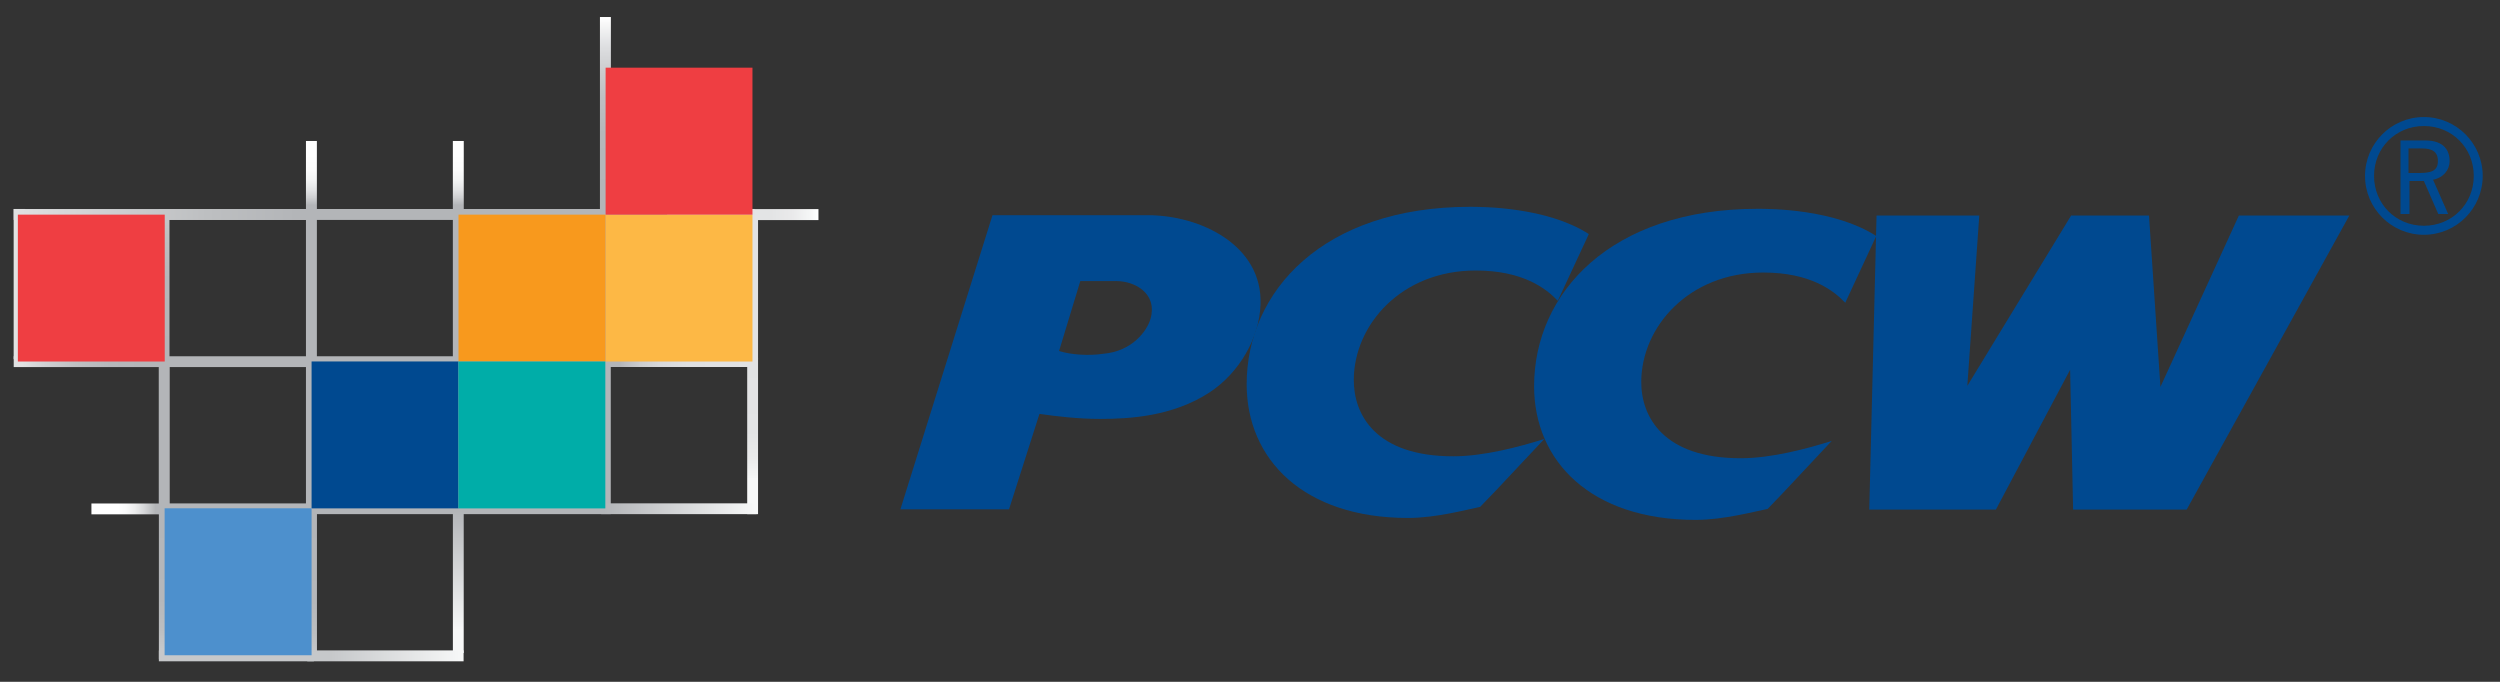 <?xml version="1.0" encoding="utf-8"?>
<!-- Generator: Adobe Illustrator 16.0.0, SVG Export Plug-In . SVG Version: 6.00 Build 0)  -->
<!DOCTYPE svg PUBLIC "-//W3C//DTD SVG 1.1//EN" "http://www.w3.org/Graphics/SVG/1.1/DTD/svg11.dtd">
<svg version="1.1" id="Layer_1" xmlns="http://www.w3.org/2000/svg" xmlns:xlink="http://www.w3.org/1999/xlink" x="0px" y="0px"
	 width="308px" height="84px" viewBox="0 0 308 84" enable-background="new 0 0 308 84" xml:space="preserve">
<rect x="0" y="0" width="308" height="84" fill="#333333" stroke="none"/>
<g>
	<g>
		<g>
			<path fill="#B3B5B8" d="M73.913,27.078v16.81H57.129v-16.81H73.913z M39.047,62.019V45.224h16.764v16.795H39.047z M57.129,45.224
				h16.783v16.795H57.129V45.224z M37.694,62.019H20.909V45.224h16.785V62.019z M20.856,27.093h16.838v16.795H20.856V27.093z
				 M55.792,27.093v16.795H39.04V27.093H55.792z M75.25,25.752H19.555l0.006,37.593h55.686L75.25,25.752z"/>
			<rect x="92.055" y="26.687" fill="#E1E2E3" width="1.336" height="17.568"/>
			<linearGradient id="SVGID_1_" gradientUnits="userSpaceOnUse" x1="20.002" y1="62.698" x2="11.231" y2="62.698">
				<stop  offset="0.1" style="stop-color:#B3B5B8"/>
				<stop  offset="0.108" style="stop-color:#B5B7BA"/>
				<stop  offset="0.249" style="stop-color:#D5D6D8"/>
				<stop  offset="0.385" style="stop-color:#ECEDED"/>
				<stop  offset="0.513" style="stop-color:#FAFAFB"/>
				<stop  offset="0.624" style="stop-color:#FFFFFF"/>
			</linearGradient>
			<rect x="11.264" y="62.029" fill="url(#SVGID_1_)" width="8.771" height="1.337"/>
			
				<linearGradient id="SVGID_2_" gradientUnits="userSpaceOnUse" x1="308.062" y1="-941.251" x2="308.062" y2="-884.548" gradientTransform="matrix(0.288 0 0 0.288 -32.259 332.363)">
				<stop  offset="0.1" style="stop-color:#B3B5B8"/>
				<stop  offset="1" style="stop-color:#F7F8F8"/>
			</linearGradient>
			<rect x="55.795" y="62.882" fill="url(#SVGID_2_)" width="1.334" height="17.571"/>
			
				<linearGradient id="SVGID_3_" gradientUnits="userSpaceOnUse" x1="365.112" y1="-970.465" x2="365.112" y2="-913.778" gradientTransform="matrix(0.288 0 0 0.288 -12.428 322.158)">
				<stop  offset="0.1" style="stop-color:#E1E2E3"/>
				<stop  offset="0.649" style="stop-color:#E3E4E5"/>
				<stop  offset="0.846" style="stop-color:#EAEBEB"/>
				<stop  offset="0.987" style="stop-color:#F5F6F6"/>
				<stop  offset="1" style="stop-color:#F7F8F8"/>
			</linearGradient>
			<rect x="92.055" y="44.151" fill="url(#SVGID_3_)" width="1.336" height="19.193"/>
			<linearGradient id="SVGID_4_" gradientUnits="userSpaceOnUse" x1="38.367" y1="26.146" x2="38.367" y2="17.317">
				<stop  offset="0.1" style="stop-color:#B3B5B8"/>
				<stop  offset="0.103" style="stop-color:#B4B6B9"/>
				<stop  offset="0.207" style="stop-color:#CFD0D2"/>
				<stop  offset="0.319" style="stop-color:#E4E5E6"/>
				<stop  offset="0.443" style="stop-color:#F3F4F4"/>
				<stop  offset="0.589" style="stop-color:#FCFCFC"/>
				<stop  offset="0.809" style="stop-color:#FFFFFF"/>
			</linearGradient>
			<rect x="37.694" y="17.369" fill="url(#SVGID_4_)" width="1.346" height="8.793"/>
			<linearGradient id="SVGID_5_" gradientUnits="userSpaceOnUse" x1="74.586" y1="26.281" x2="74.586" y2="2.255">
				<stop  offset="0.1" style="stop-color:#B3B5B8"/>
				<stop  offset="0.412" style="stop-color:#B5B7BA"/>
				<stop  offset="0.591" style="stop-color:#BEBFC2"/>
				<stop  offset="0.736" style="stop-color:#CCCDCF"/>
				<stop  offset="0.863" style="stop-color:#DFE0E2"/>
				<stop  offset="0.977" style="stop-color:#F9F9F9"/>
				<stop  offset="1" style="stop-color:#FFFFFF"/>
			</linearGradient>
			<rect x="73.913" y="2.097" fill="url(#SVGID_5_)" width="1.348" height="24.354"/>
			<linearGradient id="SVGID_6_" gradientUnits="userSpaceOnUse" x1="56.463" y1="26.146" x2="56.463" y2="17.317">
				<stop  offset="0.1" style="stop-color:#B3B5B8"/>
				<stop  offset="0.103" style="stop-color:#B4B6B9"/>
				<stop  offset="0.207" style="stop-color:#CFD0D2"/>
				<stop  offset="0.319" style="stop-color:#E4E5E6"/>
				<stop  offset="0.443" style="stop-color:#F3F4F4"/>
				<stop  offset="0.589" style="stop-color:#FCFCFC"/>
				<stop  offset="0.809" style="stop-color:#FFFFFF"/>
			</linearGradient>
			<rect x="55.792" y="17.369" fill="url(#SVGID_6_)" width="1.344" height="8.793"/>
			
				<linearGradient id="SVGID_7_" gradientUnits="userSpaceOnUse" x1="251.948" y1="-873.499" x2="314.195" y2="-873.499" gradientTransform="matrix(0.288 0 0 0.288 -33.561 332.369)">
				<stop  offset="0.1" style="stop-color:#C6C8CA"/>
				<stop  offset="1" style="stop-color:#F7F8F8"/>
			</linearGradient>
			<rect x="37.856" y="80.129" fill="url(#SVGID_7_)" width="19.258" height="1.344"/>
			<rect x="19.573" y="80.144" fill="#C6C8CA" width="19.098" height="1.329"/>
			
				<linearGradient id="SVGID_8_" gradientUnits="userSpaceOnUse" x1="803.358" y1="-508.584" x2="845.13" y2="-508.584" gradientTransform="matrix(0.446 0 0 0.446 -283.211 253.404)">
				<stop  offset="0" style="stop-color:#B3B5B8"/>
				<stop  offset="0.475" style="stop-color:#B5B7BA"/>
				<stop  offset="0.646" style="stop-color:#BCBDC0"/>
				<stop  offset="0.768" style="stop-color:#C7C9CB"/>
				<stop  offset="0.867" style="stop-color:#D8D9DB"/>
				<stop  offset="0.951" style="stop-color:#EEEFEF"/>
				<stop  offset="1" style="stop-color:#FFFFFF"/>
			</linearGradient>
			<rect x="73.915" y="25.745" fill="url(#SVGID_8_)" width="19.041" height="1.354"/>
			
				<linearGradient id="SVGID_9_" gradientUnits="userSpaceOnUse" x1="549.376" y1="-334.891" x2="597.931" y2="-334.891" gradientTransform="matrix(0.384 0 0 0.384 -136.512 173.144)">
				<stop  offset="0.1" style="stop-color:#B3B5B8"/>
				<stop  offset="0.135" style="stop-color:#BBBCBF"/>
				<stop  offset="0.242" style="stop-color:#CCCDCF"/>
				<stop  offset="0.374" style="stop-color:#D8D9DB"/>
				<stop  offset="0.553" style="stop-color:#DFE0E1"/>
				<stop  offset="1" style="stop-color:#E1E2E3"/>
			</linearGradient>
			<rect x="74.313" y="43.877" fill="url(#SVGID_9_)" width="18.645" height="1.337"/>
			
				<linearGradient id="SVGID_10_" gradientUnits="userSpaceOnUse" x1="549.304" y1="-287.675" x2="597.869" y2="-287.675" gradientTransform="matrix(0.384 0 0 0.384 -136.512 173.144)">
				<stop  offset="0" style="stop-color:#B3B5B8"/>
				<stop  offset="1" style="stop-color:#F7F8F8"/>
			</linearGradient>
			<polygon fill="url(#SVGID_10_)" points="93.204,62.008 74.063,62.008 74.063,63.345 93.209,63.345 			"/>
			<linearGradient id="SVGID_11_" gradientUnits="userSpaceOnUse" x1="82.149" y1="26.437" x2="100.723" y2="26.437">
				<stop  offset="0.275" style="stop-color:#E1E2E3"/>
				<stop  offset="0.69" style="stop-color:#E3E4E5"/>
				<stop  offset="0.84" style="stop-color:#EAEAEB"/>
				<stop  offset="0.946" style="stop-color:#F5F6F6"/>
				<stop  offset="1" style="stop-color:#FFFFFF"/>
			</linearGradient>
			<rect x="82.19" y="25.76" fill="url(#SVGID_11_)" width="18.645" height="1.354"/>
			
				<linearGradient id="SVGID_12_" gradientUnits="userSpaceOnUse" x1="411.669" y1="-334.863" x2="357.213" y2="-334.863" gradientTransform="matrix(0.384 0 0 0.384 -136.512 173.144)">
				<stop  offset="0.1" style="stop-color:#B3B5B8"/>
				<stop  offset="0.382" style="stop-color:#B6B8BB"/>
				<stop  offset="0.585" style="stop-color:#BFC1C3"/>
				<stop  offset="0.762" style="stop-color:#CFD0D2"/>
				<stop  offset="0.9" style="stop-color:#E1E2E3"/>
			</linearGradient>
			<rect x="1.69" y="43.888" fill="url(#SVGID_12_)" width="18.359" height="1.336"/>
			
				<linearGradient id="SVGID_13_" gradientUnits="userSpaceOnUse" x1="-696.665" y1="-816.382" x2="-751.111" y2="-816.382" gradientTransform="matrix(0 0.384 -0.384 0 -293.289 313.373)">
				<stop  offset="0.1" style="stop-color:#B3B5B8"/>
				<stop  offset="0.552" style="stop-color:#B5B7BA"/>
				<stop  offset="0.809" style="stop-color:#BEC0C2"/>
				<stop  offset="1" style="stop-color:#CACCCD"/>
			</linearGradient>
			<rect x="19.547" y="26.7" fill="url(#SVGID_13_)" width="1.309" height="17.555"/>
			<rect x="1.682" y="25.745" fill="#E1E2E3" width="1.426" height="18.506"/>
			
				<linearGradient id="SVGID_14_" gradientUnits="userSpaceOnUse" x1="408.209" y1="-290.392" x2="408.209" y2="-237.369" gradientTransform="matrix(0.384 0 0 0.384 -136.512 173.144)">
				<stop  offset="0.1" style="stop-color:#B3B5B8"/>
				<stop  offset="0.602" style="stop-color:#B5B7BA"/>
				<stop  offset="0.783" style="stop-color:#BCBEC0"/>
				<stop  offset="0.9" style="stop-color:#C6C8CA"/>
			</linearGradient>
			<rect x="19.573" y="62.896" fill="url(#SVGID_14_)" width="1.336" height="18.331"/>
			
				<linearGradient id="SVGID_15_" gradientUnits="userSpaceOnUse" x1="455.423" y1="-290.445" x2="455.423" y2="-236.017" gradientTransform="matrix(0.384 0 0 0.384 -136.512 173.144)">
				<stop  offset="0.1" style="stop-color:#B3B5B8"/>
				<stop  offset="0.602" style="stop-color:#B5B7BA"/>
				<stop  offset="0.783" style="stop-color:#BCBEC0"/>
				<stop  offset="0.9" style="stop-color:#C6C8CA"/>
			</linearGradient>
			<rect x="37.694" y="62.796" fill="url(#SVGID_15_)" width="1.354" height="18.438"/>
			
				<linearGradient id="SVGID_16_" gradientUnits="userSpaceOnUse" x1="1039.667" y1="-386.957" x2="938.052" y2="-386.957" gradientTransform="matrix(0.384 0 0 0.384 -358.8 175.053)">
				<stop  offset="0.1" style="stop-color:#B3B5B8"/>
				<stop  offset="0.382" style="stop-color:#BDBFC1"/>
				<stop  offset="0.861" style="stop-color:#D8D9DA"/>
				<stop  offset="1" style="stop-color:#E1E2E3"/>
			</linearGradient>
			<rect x="1.69" y="25.752" fill="url(#SVGID_16_)" width="36.166" height="1.341"/>
			<g>
				<rect x="74.612" y="26.444" fill="#FDB845" width="18.092" height="18.096"/>
				<rect x="56.487" y="26.444" fill="#F8991D" width="18.113" height="18.096"/>
				<rect x="74.612" y="8.337" fill="#EF3E42" width="18.092" height="18.11"/>
				<rect x="38.387" y="44.532" fill="#004990" width="18.094" height="18.1"/>
				<rect x="56.481" y="44.536" fill="#00ADA8" width="18.096" height="18.1"/>
				<rect x="20.282" y="62.621" fill="#4D90CD" width="18.105" height="18.106"/>
				<rect x="2.2" y="26.444" fill="#EF3E42" width="18.096" height="18.096"/>
			</g>
		</g>
		<g>
			<g>
				<path fill="#004990" d="M219.66,60.732l6.01-6.412c-3.084,0.973-7.445,2.135-11.213,2.135c-9.557,0-12.275-5.125-12.254-9.441
					c0.039-6.747,5.846-13.438,15.029-13.438c5.789,0,8.641,2.191,10.105,3.721l3.82-8.219c-5.193-3.347-13.127-3.354-14.602-3.354
					c-18.15,0-27.553,10.408-27.553,21.86c0,9.234,6.996,16.467,19.896,16.467c3.467,0,7.316-1.052,8.881-1.354L219.66,60.732z"/>
			</g>
			<g>
				<path fill="#004990" d="M184.25,60.479l6.01-6.398c-3.088,0.974-7.457,2.136-11.221,2.136c-9.561,0-12.275-5.126-12.252-9.446
					c0.037-6.754,5.842-13.444,15.023-13.444c5.793,0,8.652,2.199,10.109,3.729l3.824-8.219c-5.189-3.348-13.135-3.358-14.613-3.358
					c-18.139,0-27.541,10.415-27.541,21.86c0,9.238,6.996,16.474,19.893,16.474c3.461,0,7.312-1.055,8.871-1.365L184.25,60.479z"/>
			</g>
			<path fill="#004990" d="M141.407,26.512h-19.133l-11.346,36.241h13.381l3.752-11.762c2.154,0.31,4.791,0.62,7.482,0.62
				c3.643,0,8.964-0.311,13.505-3.286c3.643-2.413,6.102-6.673,6.252-10.817C155.557,30.229,147.918,26.512,141.407,26.512
				 M141.741,39.29c-0.412,1.418-2.195,3.991-5.83,4.295c-1.744,0.271-3.961,0.124-5.436-0.339l2.619-8.618h4.434
				C139.856,34.628,142.635,36.186,141.741,39.29z"/>
			<polygon fill="#004990" points="269.393,62.785 255.406,62.785 255.039,45.556 245.891,62.785 230.293,62.785 231.191,26.551 
				243.848,26.551 242.375,47.537 255.164,26.551 264.756,26.551 266.164,47.669 275.83,26.551 289.438,26.551 			"/>
		</g>
	</g>
	<path fill="#004990" d="M291.371,21.67c0-3.99,3.238-7.25,7.252-7.25c4.01,0,7.246,3.26,7.246,7.25
		c0,3.993-3.236,7.255-7.246,7.255C294.609,28.925,291.371,25.663,291.371,21.67z M304.768,21.67c0-3.454-2.684-6.144-6.145-6.144
		c-3.457,0-6.141,2.689-6.141,6.144c0,3.459,2.684,6.143,6.141,6.143C302.084,27.812,304.768,25.129,304.768,21.67z M298.77,17.304
		c2.484,0,3.023,1.395,3.023,2.543c0,1.071-0.752,2.044-2.043,2.293l1.861,4.224h-1.217l-1.771-4.062h-1.775v4.062h-1.107v-9.06
		H298.77z M296.73,21.312h1.465c1.848,0,2.154-0.644,2.154-1.483c0-1.169-0.754-1.543-1.955-1.543h-1.664V21.312z"/>
</g>
</svg>
